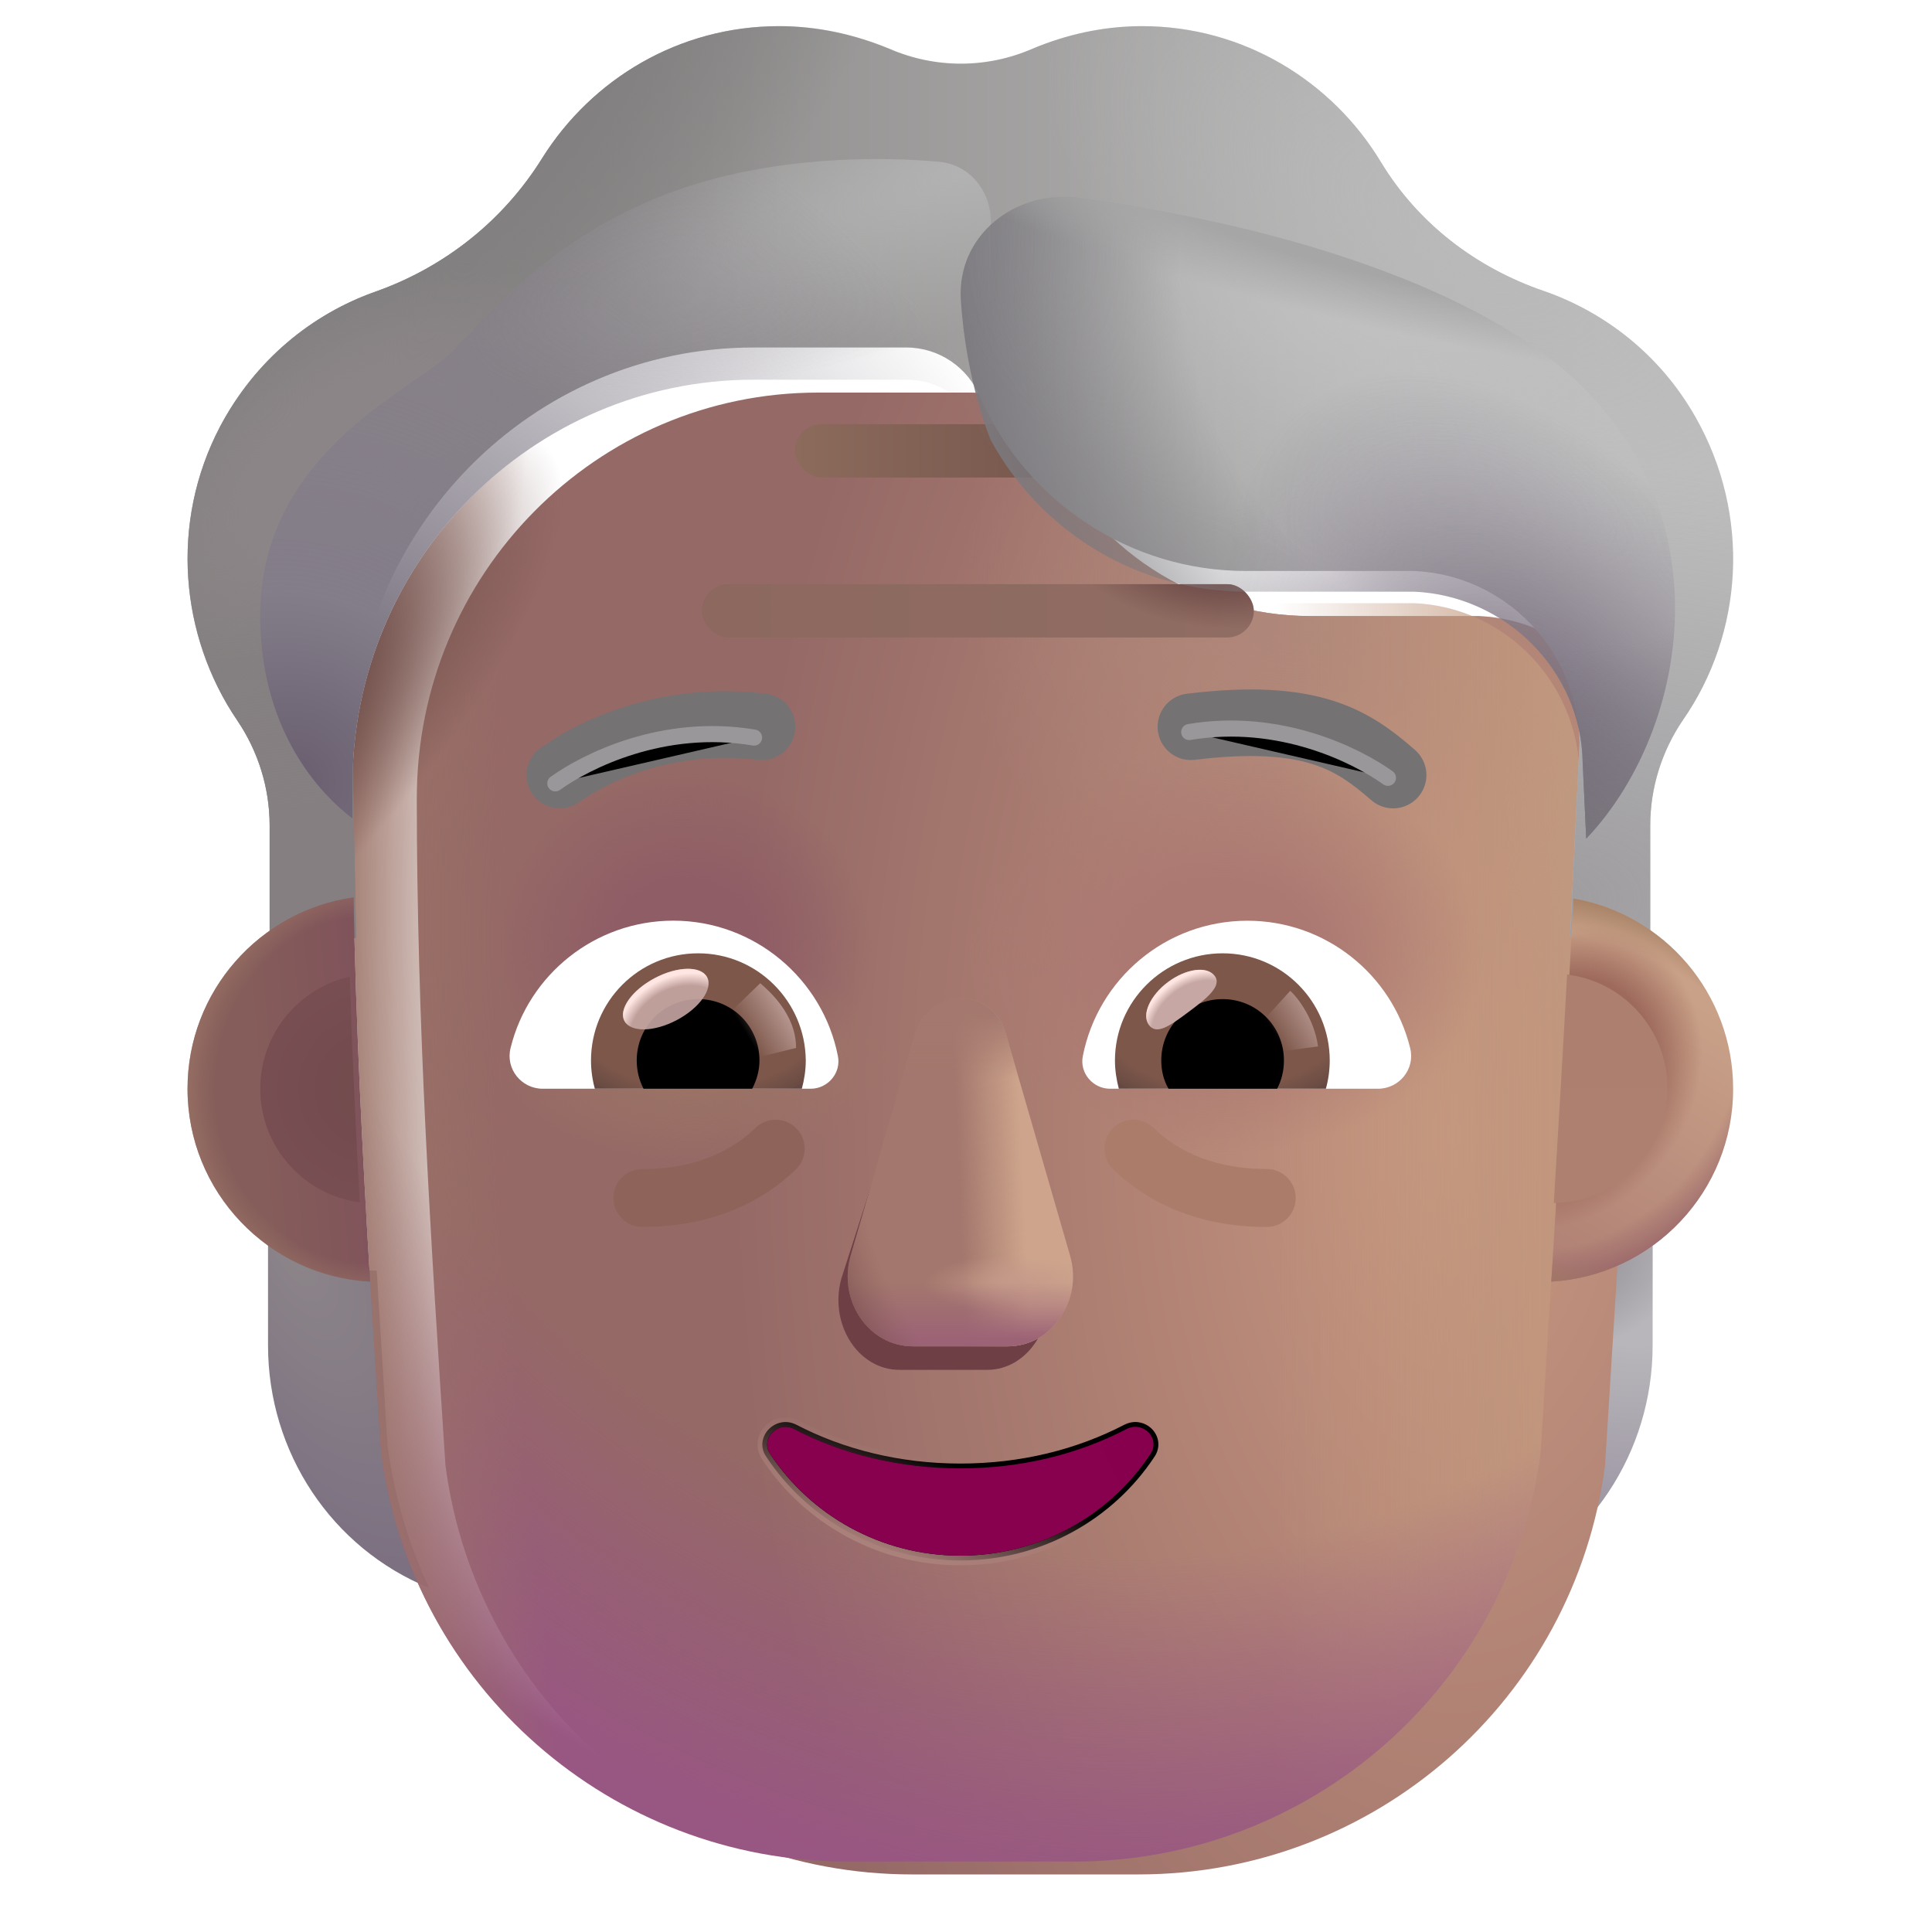 <svg viewBox="1 1 30 30" xmlns="http://www.w3.org/2000/svg">
<path d="M24.976 20.731C25.601 20.711 26.186 20.499 26.662 20.156V21.892C26.662 23.557 25.67 25.04 24.162 25.656C24.48 24.98 24.698 24.243 24.807 23.456L24.976 20.731Z" fill="url(#paint0_radial_3930_2364)"/>
<path d="M24.976 20.731C25.601 20.711 26.186 20.499 26.662 20.156V21.892C26.662 23.557 25.67 25.04 24.162 25.656C24.48 24.98 24.698 24.243 24.807 23.456L24.976 20.731Z" fill="url(#paint1_radial_3930_2364)"/>
<path d="M6.849 20.731C6.224 20.711 5.639 20.499 5.162 20.156V21.892C5.162 23.557 6.154 25.04 7.662 25.656C7.345 24.98 7.127 24.243 7.018 23.456L6.849 20.731Z" fill="url(#paint2_radial_3930_2364)"/>
<g filter="url(#filter0_ii_3930_2364)">
<path d="M6.917 23.556C7.396 27.196 10.494 29.906 14.161 29.906H17.679C21.346 29.906 24.444 27.196 24.923 23.556C25.143 20.044 25.364 16.546 25.527 13.036C25.508 11.606 24.38 10.426 22.956 10.366H20.346C18.566 10.366 16.954 9.316 16.223 7.676C16.035 7.206 15.58 6.896 15.075 6.896H12.702C9.261 6.896 6.472 9.716 6.472 13.196C6.472 16.665 6.689 20.078 6.917 23.556Z" fill="url(#paint3_radial_3930_2364)"/>
<path d="M6.917 23.556C7.396 27.196 10.494 29.906 14.161 29.906H17.679C21.346 29.906 24.444 27.196 24.923 23.556C25.143 20.044 25.364 16.546 25.527 13.036C25.508 11.606 24.38 10.426 22.956 10.366H20.346C18.566 10.366 16.954 9.316 16.223 7.676C16.035 7.206 15.58 6.896 15.075 6.896H12.702C9.261 6.896 6.472 9.716 6.472 13.196C6.472 16.665 6.689 20.078 6.917 23.556Z" fill="url(#paint4_radial_3930_2364)"/>
</g>
<path d="M6.917 23.556C7.396 27.196 10.494 29.906 14.161 29.906H17.679C21.346 29.906 24.444 27.196 24.923 23.556C25.143 20.044 25.364 16.546 25.527 13.036C25.508 11.606 24.38 10.426 22.956 10.366H20.346C18.566 10.366 16.954 9.316 16.223 7.676C16.035 7.206 15.58 6.896 15.075 6.896H12.702C9.261 6.896 6.472 9.716 6.472 13.196C6.472 16.665 6.689 20.078 6.917 23.556Z" fill="url(#paint5_linear_3930_2364)"/>
<path d="M6.917 23.556C7.396 27.196 10.494 29.906 14.161 29.906H17.679C21.346 29.906 24.444 27.196 24.923 23.556C25.143 20.044 25.364 16.546 25.527 13.036C25.508 11.606 24.38 10.426 22.956 10.366H20.346C18.566 10.366 16.954 9.316 16.223 7.676C16.035 7.206 15.58 6.896 15.075 6.896H12.702C9.261 6.896 6.472 9.716 6.472 13.196C6.472 16.665 6.689 20.078 6.917 23.556Z" fill="url(#paint6_radial_3930_2364)"/>
<path d="M6.917 23.556C7.396 27.196 10.494 29.906 14.161 29.906H17.679C21.346 29.906 24.444 27.196 24.923 23.556C25.143 20.044 25.364 16.546 25.527 13.036C25.508 11.606 24.38 10.426 22.956 10.366H20.346C18.566 10.366 16.954 9.316 16.223 7.676C16.035 7.206 15.58 6.896 15.075 6.896H12.702C9.261 6.896 6.472 9.716 6.472 13.196C6.472 16.665 6.689 20.078 6.917 23.556Z" fill="url(#paint7_radial_3930_2364)"/>
<path d="M6.917 23.556C7.396 27.196 10.494 29.906 14.161 29.906H17.679C21.346 29.906 24.444 27.196 24.923 23.556C25.143 20.044 25.364 16.546 25.527 13.036C25.508 11.606 24.38 10.426 22.956 10.366H20.346C18.566 10.366 16.954 9.316 16.223 7.676C16.035 7.206 15.58 6.896 15.075 6.896H12.702C9.261 6.896 6.472 9.716 6.472 13.196C6.472 16.665 6.689 20.078 6.917 23.556Z" fill="url(#paint8_radial_3930_2364)"/>
<path d="M6.917 23.556C7.396 27.196 10.494 29.906 14.161 29.906H17.679C21.346 29.906 24.444 27.196 24.923 23.556C25.143 20.044 25.364 16.546 25.527 13.036C25.508 11.606 24.38 10.426 22.956 10.366H20.346C18.566 10.366 16.954 9.316 16.223 7.676C16.035 7.206 15.58 6.896 15.075 6.896H12.702C9.261 6.896 6.472 9.716 6.472 13.196C6.472 16.665 6.689 20.078 6.917 23.556Z" fill="url(#paint9_radial_3930_2364)"/>
<path d="M6.917 23.556C7.396 27.196 10.494 29.906 14.161 29.906H17.679C21.346 29.906 24.444 27.196 24.923 23.556C25.143 20.044 25.364 16.546 25.527 13.036C25.508 11.606 24.38 10.426 22.956 10.366H20.346C18.566 10.366 16.954 9.316 16.223 7.676C16.035 7.206 15.58 6.896 15.075 6.896H12.702C9.261 6.896 6.472 9.716 6.472 13.196C6.472 16.665 6.689 20.078 6.917 23.556Z" fill="url(#paint10_radial_3930_2364)"/>
<path d="M6.917 23.556C7.396 27.196 10.494 29.906 14.161 29.906H17.679C21.346 29.906 24.444 27.196 24.923 23.556C25.143 20.044 25.364 16.546 25.527 13.036C25.508 11.606 24.38 10.426 22.956 10.366H20.346C18.566 10.366 16.954 9.316 16.223 7.676C16.035 7.206 15.58 6.896 15.075 6.896H12.702C9.261 6.896 6.472 9.716 6.472 13.196C6.472 16.665 6.689 20.078 6.917 23.556Z" fill="url(#paint11_radial_3930_2364)"/>
<path d="M6.917 23.556C7.396 27.196 10.494 29.906 14.161 29.906H17.679C21.346 29.906 24.444 27.196 24.923 23.556C25.143 20.044 25.364 16.546 25.527 13.036C25.508 11.606 24.38 10.426 22.956 10.366H20.346C18.566 10.366 16.954 9.316 16.223 7.676C16.035 7.206 15.58 6.896 15.075 6.896H12.702C9.261 6.896 6.472 9.716 6.472 13.196C6.472 16.665 6.689 20.078 6.917 23.556Z" fill="url(#paint12_radial_3930_2364)"/>
<rect x="11.899" y="10.071" width="8.57" height="0.828" rx="0.414" fill="url(#paint13_linear_3930_2364)"/>
<rect x="11.899" y="10.071" width="8.57" height="0.828" rx="0.414" fill="url(#paint14_radial_3930_2364)"/>
<rect x="13.344" y="7.587" width="5.68" height="0.828" rx="0.414" fill="url(#paint15_linear_3930_2364)"/>
<path fill-rule="evenodd" clip-rule="evenodd" d="M13.37 18.525C13.542 18.705 13.536 18.989 13.356 19.162C12.467 20.014 11.376 20.052 10.974 20.052C10.726 20.052 10.524 19.851 10.524 19.602C10.524 19.354 10.726 19.152 10.974 19.152C11.323 19.152 12.107 19.112 12.733 18.512C12.913 18.34 13.198 18.346 13.37 18.525Z" fill="#8E645A"/>
<path fill-rule="evenodd" clip-rule="evenodd" d="M18.275 18.525C18.103 18.705 18.109 18.989 18.288 19.162C19.177 20.014 20.268 20.052 20.67 20.052C20.918 20.052 21.12 19.851 21.12 19.602C21.12 19.354 20.918 19.152 20.67 19.152C20.321 19.152 19.537 19.112 18.911 18.512C18.732 18.34 18.447 18.346 18.275 18.525Z" fill="#AC7C6B"/>
<g filter="url(#filter1_f_3930_2364)">
<path d="M15.164 17.433L14.062 20.861C13.874 21.566 14.326 22.271 14.966 22.271H16.33C16.97 22.271 17.421 21.555 17.233 20.861L16.311 17.433C16.113 16.674 15.371 16.674 15.164 17.433Z" fill="#6F3F46"/>
</g>
<g filter="url(#filter2_f_3930_2364)">
<path d="M15.2 17.069L14.209 20.496C14.007 21.201 14.492 21.906 15.179 21.906H16.645C17.333 21.906 17.818 21.19 17.616 20.496L16.625 17.069C16.413 16.309 15.422 16.309 15.2 17.069Z" fill="#A3776D"/>
<path d="M15.2 17.069L14.209 20.496C14.007 21.201 14.492 21.906 15.179 21.906H16.645C17.333 21.906 17.818 21.19 17.616 20.496L16.625 17.069C16.413 16.309 15.422 16.309 15.2 17.069Z" fill="url(#paint16_linear_3930_2364)"/>
<path d="M15.2 17.069L14.209 20.496C14.007 21.201 14.492 21.906 15.179 21.906H16.645C17.333 21.906 17.818 21.19 17.616 20.496L16.625 17.069C16.413 16.309 15.422 16.309 15.2 17.069Z" fill="url(#paint17_radial_3930_2364)"/>
<path d="M15.2 17.069L14.209 20.496C14.007 21.201 14.492 21.906 15.179 21.906H16.645C17.333 21.906 17.818 21.19 17.616 20.496L16.625 17.069C16.413 16.309 15.422 16.309 15.2 17.069Z" fill="url(#paint18_linear_3930_2364)"/>
<path d="M15.2 17.069L14.209 20.496C14.007 21.201 14.492 21.906 15.179 21.906H16.645C17.333 21.906 17.818 21.19 17.616 20.496L16.625 17.069C16.413 16.309 15.422 16.309 15.2 17.069Z" fill="url(#paint19_radial_3930_2364)"/>
<path d="M15.2 17.069L14.209 20.496C14.007 21.201 14.492 21.906 15.179 21.906H16.645C17.333 21.906 17.818 21.19 17.616 20.496L16.625 17.069C16.413 16.309 15.422 16.309 15.2 17.069Z" fill="url(#paint20_linear_3930_2364)"/>
</g>
<g filter="url(#filter3_f_3930_2364)">
<path d="M13.364 23.122L13.364 23.122L13.363 23.122C13.202 23.04 13.035 23.091 12.934 23.196C12.834 23.302 12.795 23.471 12.898 23.62C13.536 24.587 14.647 25.231 15.912 25.231C17.178 25.231 18.289 24.587 18.927 23.62C19.029 23.467 18.992 23.298 18.89 23.192C18.789 23.088 18.622 23.041 18.462 23.122L18.461 23.122L18.461 23.122C17.724 23.506 16.856 23.726 15.912 23.726C14.978 23.726 14.1 23.506 13.364 23.122Z" stroke="url(#paint21_linear_3930_2364)" stroke-width="0.15"/>
</g>
<path d="M15.912 23.801C14.966 23.801 14.077 23.578 13.329 23.189C13.074 23.059 12.8 23.347 12.96 23.578C13.585 24.525 14.673 25.156 15.912 25.156C17.152 25.156 18.24 24.525 18.864 23.578C19.025 23.337 18.751 23.059 18.495 23.189C17.748 23.578 16.868 23.801 15.912 23.801Z" fill="url(#paint22_radial_3930_2364)"/>
<g filter="url(#filter4_i_3930_2364)">
<path d="M24.964 6.016C25.923 6.346 26.783 7.016 27.327 7.976C28.197 9.506 28.069 11.336 27.129 12.686C26.803 13.166 26.625 13.736 26.625 14.316V16.531C26.276 16.288 25.816 16.108 25.381 16.031L25.527 13.036C25.508 11.606 24.38 10.426 22.956 10.366H20.346C18.566 10.366 16.954 9.316 16.223 7.676C16.035 7.206 15.58 6.896 15.075 6.896H12.702C9.261 6.896 6.472 9.716 6.472 13.196L6.53 16.062C6.056 16.132 5.561 16.29 5.187 16.554V14.316C5.187 13.736 5.009 13.166 4.683 12.686C3.793 11.376 3.635 9.616 4.416 8.126C4.96 7.096 5.84 6.376 6.838 6.026C7.906 5.646 8.816 4.926 9.419 3.956C10.191 2.726 11.545 1.906 13.098 1.906C13.701 1.906 14.274 2.036 14.808 2.256C15.52 2.566 16.321 2.566 17.033 2.256C17.557 2.036 18.131 1.906 18.734 1.906C20.306 1.906 21.681 2.756 22.442 4.016C23.016 4.966 23.916 5.656 24.964 6.016Z" fill="url(#paint23_linear_3930_2364)"/>
<path d="M24.964 6.016C25.923 6.346 26.783 7.016 27.327 7.976C28.197 9.506 28.069 11.336 27.129 12.686C26.803 13.166 26.625 13.736 26.625 14.316V16.531C26.276 16.288 25.816 16.108 25.381 16.031L25.527 13.036C25.508 11.606 24.38 10.426 22.956 10.366H20.346C18.566 10.366 16.954 9.316 16.223 7.676C16.035 7.206 15.58 6.896 15.075 6.896H12.702C9.261 6.896 6.472 9.716 6.472 13.196L6.53 16.062C6.056 16.132 5.561 16.29 5.187 16.554V14.316C5.187 13.736 5.009 13.166 4.683 12.686C3.793 11.376 3.635 9.616 4.416 8.126C4.96 7.096 5.84 6.376 6.838 6.026C7.906 5.646 8.816 4.926 9.419 3.956C10.191 2.726 11.545 1.906 13.098 1.906C13.701 1.906 14.274 2.036 14.808 2.256C15.52 2.566 16.321 2.566 17.033 2.256C17.557 2.036 18.131 1.906 18.734 1.906C20.306 1.906 21.681 2.756 22.442 4.016C23.016 4.966 23.916 5.656 24.964 6.016Z" fill="url(#paint24_radial_3930_2364)"/>
<path d="M24.964 6.016C25.923 6.346 26.783 7.016 27.327 7.976C28.197 9.506 28.069 11.336 27.129 12.686C26.803 13.166 26.625 13.736 26.625 14.316V16.531C26.276 16.288 25.816 16.108 25.381 16.031L25.527 13.036C25.508 11.606 24.38 10.426 22.956 10.366H20.346C18.566 10.366 16.954 9.316 16.223 7.676C16.035 7.206 15.58 6.896 15.075 6.896H12.702C9.261 6.896 6.472 9.716 6.472 13.196L6.53 16.062C6.056 16.132 5.561 16.29 5.187 16.554V14.316C5.187 13.736 5.009 13.166 4.683 12.686C3.793 11.376 3.635 9.616 4.416 8.126C4.96 7.096 5.84 6.376 6.838 6.026C7.906 5.646 8.816 4.926 9.419 3.956C10.191 2.726 11.545 1.906 13.098 1.906C13.701 1.906 14.274 2.036 14.808 2.256C15.52 2.566 16.321 2.566 17.033 2.256C17.557 2.036 18.131 1.906 18.734 1.906C20.306 1.906 21.681 2.756 22.442 4.016C23.016 4.966 23.916 5.656 24.964 6.016Z" fill="url(#paint25_radial_3930_2364)"/>
<path d="M24.964 6.016C25.923 6.346 26.783 7.016 27.327 7.976C28.197 9.506 28.069 11.336 27.129 12.686C26.803 13.166 26.625 13.736 26.625 14.316V16.531C26.276 16.288 25.816 16.108 25.381 16.031L25.527 13.036C25.508 11.606 24.38 10.426 22.956 10.366H20.346C18.566 10.366 16.954 9.316 16.223 7.676C16.035 7.206 15.58 6.896 15.075 6.896H12.702C9.261 6.896 6.472 9.716 6.472 13.196L6.53 16.062C6.056 16.132 5.561 16.29 5.187 16.554V14.316C5.187 13.736 5.009 13.166 4.683 12.686C3.793 11.376 3.635 9.616 4.416 8.126C4.96 7.096 5.84 6.376 6.838 6.026C7.906 5.646 8.816 4.926 9.419 3.956C10.191 2.726 11.545 1.906 13.098 1.906C13.701 1.906 14.274 2.036 14.808 2.256C15.52 2.566 16.321 2.566 17.033 2.256C17.557 2.036 18.131 1.906 18.734 1.906C20.306 1.906 21.681 2.756 22.442 4.016C23.016 4.966 23.916 5.656 24.964 6.016Z" fill="url(#paint26_radial_3930_2364)"/>
<path d="M24.964 6.016C25.923 6.346 26.783 7.016 27.327 7.976C28.197 9.506 28.069 11.336 27.129 12.686C26.803 13.166 26.625 13.736 26.625 14.316V16.531C26.276 16.288 25.816 16.108 25.381 16.031L25.527 13.036C25.508 11.606 24.38 10.426 22.956 10.366H20.346C18.566 10.366 16.954 9.316 16.223 7.676C16.035 7.206 15.58 6.896 15.075 6.896H12.702C9.261 6.896 6.472 9.716 6.472 13.196L6.53 16.062C6.056 16.132 5.561 16.29 5.187 16.554V14.316C5.187 13.736 5.009 13.166 4.683 12.686C3.793 11.376 3.635 9.616 4.416 8.126C4.96 7.096 5.84 6.376 6.838 6.026C7.906 5.646 8.816 4.926 9.419 3.956C10.191 2.726 11.545 1.906 13.098 1.906C13.701 1.906 14.274 2.036 14.808 2.256C15.52 2.566 16.321 2.566 17.033 2.256C17.557 2.036 18.131 1.906 18.734 1.906C20.306 1.906 21.681 2.756 22.442 4.016C23.016 4.966 23.916 5.656 24.964 6.016Z" fill="url(#paint27_radial_3930_2364)"/>
<path d="M24.964 6.016C25.923 6.346 26.783 7.016 27.327 7.976C28.197 9.506 28.069 11.336 27.129 12.686C26.803 13.166 26.625 13.736 26.625 14.316V16.531C26.276 16.288 25.816 16.108 25.381 16.031L25.527 13.036C25.508 11.606 24.38 10.426 22.956 10.366H20.346C18.566 10.366 16.954 9.316 16.223 7.676C16.035 7.206 15.58 6.896 15.075 6.896H12.702C9.261 6.896 6.472 9.716 6.472 13.196L6.53 16.062C6.056 16.132 5.561 16.29 5.187 16.554V14.316C5.187 13.736 5.009 13.166 4.683 12.686C3.793 11.376 3.635 9.616 4.416 8.126C4.96 7.096 5.84 6.376 6.838 6.026C7.906 5.646 8.816 4.926 9.419 3.956C10.191 2.726 11.545 1.906 13.098 1.906C13.701 1.906 14.274 2.036 14.808 2.256C15.52 2.566 16.321 2.566 17.033 2.256C17.557 2.036 18.131 1.906 18.734 1.906C20.306 1.906 21.681 2.756 22.442 4.016C23.016 4.966 23.916 5.656 24.964 6.016Z" fill="url(#paint28_radial_3930_2364)"/>
</g>
<g filter="url(#filter5_i_3930_2364)">
<path d="M22.872 12.845C22.545 12.561 22.166 12.259 21.59 12.078C21.023 11.9 20.312 11.852 19.33 11.972C19.046 12.007 18.845 12.265 18.879 12.548C18.914 12.832 19.172 13.033 19.455 12.998C20.352 12.889 20.902 12.946 21.28 13.065C21.649 13.181 21.899 13.37 22.193 13.625C22.408 13.813 22.735 13.79 22.922 13.575C23.11 13.36 23.087 13.033 22.872 12.845Z" fill="#757273"/>
</g>
<g filter="url(#filter6_i_3930_2364)">
<path d="M9.553 12.642C9.721 12.542 9.963 12.413 10.268 12.293C10.879 12.053 11.751 11.844 12.795 11.972C13.079 12.007 13.28 12.265 13.246 12.548C13.211 12.832 12.953 13.033 12.67 12.999C11.834 12.896 11.136 13.063 10.647 13.255C10.402 13.351 10.211 13.454 10.084 13.53C10.021 13.567 9.974 13.599 9.944 13.619C9.929 13.629 9.919 13.637 9.913 13.641L9.908 13.645C9.683 13.819 9.359 13.778 9.184 13.553C9.009 13.327 9.05 13.003 9.275 12.827L9.553 12.642Z" fill="#757273"/>
</g>
<g filter="url(#filter7_f_3930_2364)">
<path d="M16.346 7.931C16.302 7.847 16.261 7.762 16.223 7.676C16.035 7.206 15.58 6.896 15.075 6.896H12.702C9.261 6.896 6.473 9.716 6.473 13.196V13.709C5.839 13.226 5.041 12.209 5.041 10.562C5.041 8.564 6.499 7.554 7.428 6.909C7.691 6.727 7.911 6.575 8.045 6.437C8.102 6.378 8.164 6.313 8.231 6.242C8.883 5.55 10.044 4.319 12.071 3.781C13.37 3.436 14.691 3.433 15.582 3.512C16.053 3.554 16.385 3.963 16.385 4.436V7.906L16.346 7.931Z" fill="url(#paint29_radial_3930_2364)"/>
<path d="M16.346 7.931C16.302 7.847 16.261 7.762 16.223 7.676C16.035 7.206 15.58 6.896 15.075 6.896H12.702C9.261 6.896 6.473 9.716 6.473 13.196V13.709C5.839 13.226 5.041 12.209 5.041 10.562C5.041 8.564 6.499 7.554 7.428 6.909C7.691 6.727 7.911 6.575 8.045 6.437C8.102 6.378 8.164 6.313 8.231 6.242C8.883 5.55 10.044 4.319 12.071 3.781C13.37 3.436 14.691 3.433 15.582 3.512C16.053 3.554 16.385 3.963 16.385 4.436V7.906L16.346 7.931Z" fill="url(#paint30_radial_3930_2364)"/>
</g>
<g filter="url(#filter8_f_3930_2364)">
<path d="M25.631 14.021L25.576 12.845C25.557 11.421 24.38 10.247 22.956 10.187H20.346C18.689 10.187 17.177 9.281 16.386 7.838C16.386 7.838 16.004 6.954 15.92 5.659C15.855 4.658 16.76 3.941 17.755 4.072C19.821 4.346 22.689 4.991 24.66 6.276C27.912 8.398 27.343 12.221 25.631 14.021Z" fill="url(#paint31_radial_3930_2364)"/>
<path d="M25.631 14.021L25.576 12.845C25.557 11.421 24.38 10.247 22.956 10.187H20.346C18.689 10.187 17.177 9.281 16.386 7.838C16.386 7.838 16.004 6.954 15.92 5.659C15.855 4.658 16.76 3.941 17.755 4.072C19.821 4.346 22.689 4.991 24.66 6.276C27.912 8.398 27.343 12.221 25.631 14.021Z" fill="url(#paint32_radial_3930_2364)"/>
<path d="M25.631 14.021L25.576 12.845C25.557 11.421 24.38 10.247 22.956 10.187H20.346C18.689 10.187 17.177 9.281 16.386 7.838C16.386 7.838 16.004 6.954 15.92 5.659C15.855 4.658 16.76 3.941 17.755 4.072C19.821 4.346 22.689 4.991 24.66 6.276C27.912 8.398 27.343 12.221 25.631 14.021Z" fill="url(#paint33_radial_3930_2364)"/>
<path d="M25.631 14.021L25.576 12.845C25.557 11.421 24.38 10.247 22.956 10.187H20.346C18.689 10.187 17.177 9.281 16.386 7.838C16.386 7.838 16.004 6.954 15.92 5.659C15.855 4.658 16.76 3.941 17.755 4.072C19.821 4.346 22.689 4.991 24.66 6.276C27.912 8.398 27.343 12.221 25.631 14.021Z" fill="url(#paint34_radial_3930_2364)"/>
<path d="M25.631 14.021L25.576 12.845C25.557 11.421 24.38 10.247 22.956 10.187H20.346C18.689 10.187 17.177 9.281 16.386 7.838C16.386 7.838 16.004 6.954 15.92 5.659C15.855 4.658 16.76 3.941 17.755 4.072C19.821 4.346 22.689 4.991 24.66 6.276C27.912 8.398 27.343 12.221 25.631 14.021Z" fill="url(#paint35_radial_3930_2364)"/>
</g>
<path d="M20.37 15.297C21.588 15.297 22.616 16.136 22.896 17.271C22.98 17.596 22.73 17.906 22.397 17.906H18.237C17.973 17.906 17.761 17.664 17.814 17.399C18.048 16.204 19.1 15.297 20.37 15.297Z" fill="white"/>
<path d="M19.985 15.803C20.907 15.803 21.648 16.552 21.648 17.467C21.648 17.618 21.626 17.77 21.588 17.906H18.373C18.336 17.762 18.313 17.618 18.313 17.467C18.313 16.552 19.062 15.803 19.985 15.803Z" fill="url(#paint36_radial_3930_2364)"/>
<path d="M19.032 17.467C19.032 16.938 19.455 16.514 19.985 16.514C20.514 16.514 20.937 16.938 20.937 17.467C20.937 17.626 20.9 17.777 20.831 17.906H19.145C19.069 17.777 19.032 17.626 19.032 17.467Z" fill="black"/>
<g filter="url(#filter9_f_3930_2364)">
<path d="M19.862 16.155C19.981 16.313 19.733 16.507 19.451 16.717C19.169 16.928 18.96 17.076 18.842 16.918C18.723 16.759 18.855 16.46 19.137 16.249C19.419 16.039 19.744 15.996 19.862 16.155Z" fill="#C7A7A3"/>
<path d="M19.862 16.155C19.981 16.313 19.733 16.507 19.451 16.717C19.169 16.928 18.96 17.076 18.842 16.918C18.723 16.759 18.855 16.46 19.137 16.249C19.419 16.039 19.744 15.996 19.862 16.155Z" fill="url(#paint37_radial_3930_2364)"/>
</g>
<g filter="url(#filter10_f_3930_2364)">
<path d="M21.466 17.248C21.405 16.818 21.153 16.494 21.035 16.385L20.551 16.917L20.769 17.343L21.466 17.248Z" fill="url(#paint38_linear_3930_2364)"/>
</g>
<path d="M11.455 15.296C10.237 15.296 9.208 16.136 8.929 17.27C8.845 17.596 9.095 17.906 9.428 17.906H13.588C13.852 17.906 14.064 17.664 14.011 17.399C13.777 16.204 12.718 15.296 11.455 15.296Z" fill="white"/>
<path d="M11.841 15.803C10.918 15.803 10.177 16.552 10.177 17.467C10.177 17.619 10.199 17.77 10.237 17.906H13.451C13.489 17.762 13.512 17.619 13.512 17.467C13.505 16.552 12.763 15.803 11.841 15.803Z" fill="url(#paint39_radial_3930_2364)"/>
<path d="M12.793 17.467C12.793 16.938 12.37 16.514 11.841 16.514C11.311 16.514 10.887 16.938 10.887 17.467C10.887 17.626 10.925 17.777 10.993 17.906H12.68C12.748 17.777 12.793 17.626 12.793 17.467Z" fill="black"/>
<g filter="url(#filter11_f_3930_2364)">
<path d="M13.361 17.272C13.361 16.734 12.923 16.375 12.805 16.267L12.268 16.787L12.598 17.461L13.361 17.272Z" fill="url(#paint40_linear_3930_2364)"/>
</g>
<g filter="url(#filter12_f_3930_2364)">
<ellipse cx="11.338" cy="16.514" rx="0.726" ry="0.368" transform="rotate(-27.914 11.338 16.514)" fill="#C7A7A3" fill-opacity="0.9"/>
<ellipse cx="11.338" cy="16.514" rx="0.726" ry="0.368" transform="rotate(-27.914 11.338 16.514)" fill="url(#paint41_radial_3930_2364)"/>
</g>
<path d="M25.089 20.901C25.212 18.917 25.33 16.935 25.433 14.951C26.842 15.197 27.912 16.427 27.912 17.906C27.912 19.503 26.664 20.809 25.089 20.901Z" fill="url(#paint42_linear_3930_2364)"/>
<path d="M25.089 20.901C25.212 18.917 25.33 16.935 25.433 14.951C26.842 15.197 27.912 16.427 27.912 17.906C27.912 19.503 26.664 20.809 25.089 20.901Z" fill="url(#paint43_radial_3930_2364)"/>
<path d="M25.089 20.901C25.212 18.917 25.33 16.935 25.433 14.951C26.842 15.197 27.912 16.427 27.912 17.906C27.912 19.503 26.664 20.809 25.089 20.901Z" fill="url(#paint44_radial_3930_2364)"/>
<path d="M25.089 20.901C25.212 18.917 25.33 16.935 25.433 14.951C26.842 15.197 27.912 16.427 27.912 17.906C27.912 19.503 26.664 20.809 25.089 20.901Z" fill="url(#paint45_radial_3930_2364)"/>
<path d="M6.49 14.935C5.033 15.141 3.912 16.392 3.912 17.906C3.912 19.507 5.168 20.816 6.748 20.901C6.628 18.909 6.528 16.928 6.49 14.935Z" fill="url(#paint46_linear_3930_2364)"/>
<path d="M6.49 14.935C5.033 15.141 3.912 16.392 3.912 17.906C3.912 19.507 5.168 20.816 6.748 20.901C6.628 18.909 6.528 16.928 6.49 14.935Z" fill="url(#paint47_radial_3930_2364)"/>
<g filter="url(#filter13_f_3930_2364)">
<path d="M6.431 16.166C5.636 16.345 5.041 17.055 5.041 17.905C5.041 18.808 5.714 19.555 6.587 19.67C6.522 18.502 6.468 17.335 6.431 16.166Z" fill="url(#paint48_radial_3930_2364)"/>
</g>
<g filter="url(#filter14_f_3930_2364)">
<path d="M25.128 19.68C25.2 18.497 25.27 17.315 25.334 16.132C26.213 16.241 26.893 16.991 26.893 17.899C26.893 18.877 26.104 19.671 25.128 19.68Z" fill="url(#paint49_linear_3930_2364)"/>
</g>
<g filter="url(#filter15_f_3930_2364)">
<path d="M9.623 13.164C10.102 12.82 11.297 12.215 12.709 12.453" stroke="#999799" stroke-width="0.25" stroke-linecap="round"/>
</g>
<g filter="url(#filter16_f_3930_2364)">
<path d="M22.552 13.078C22.072 12.734 20.878 12.129 19.466 12.367" stroke="#999799" stroke-width="0.25" stroke-linecap="round"/>
</g>
<defs>
<filter id="filter0_ii_3930_2364" x="6.472" y="6.896" width="20.055" height="23.21" filterUnits="userSpaceOnUse" color-interpolation-filters="sRGB">
<feFlood flood-opacity="0" result="BackgroundImageFix"/>
<feBlend mode="normal" in="SourceGraphic" in2="BackgroundImageFix" result="shape"/>
<feColorMatrix in="SourceAlpha" type="matrix" values="0 0 0 0 0 0 0 0 0 0 0 0 0 0 0 0 0 0 127 0" result="hardAlpha"/>
<feOffset dx="1"/>
<feGaussianBlur stdDeviation="0.7"/>
<feComposite in2="hardAlpha" operator="arithmetic" k2="-1" k3="1"/>
<feColorMatrix type="matrix" values="0 0 0 0 0.584 0 0 0 0 0.427 0 0 0 0 0.376 0 0 0 1 0"/>
<feBlend mode="normal" in2="shape" result="effect1_innerShadow_3930_2364"/>
<feColorMatrix in="SourceAlpha" type="matrix" values="0 0 0 0 0 0 0 0 0 0 0 0 0 0 0 0 0 0 127 0" result="hardAlpha"/>
<feOffset dy="0.2"/>
<feGaussianBlur stdDeviation="0.375"/>
<feComposite in2="hardAlpha" operator="arithmetic" k2="-1" k3="1"/>
<feColorMatrix type="matrix" values="0 0 0 0 0.42 0 0 0 0 0.251 0 0 0 0 0.263 0 0 0 1 0"/>
<feBlend mode="normal" in2="effect1_innerShadow_3930_2364" result="effect2_innerShadow_3930_2364"/>
</filter>
<filter id="filter1_f_3930_2364" x="13.019" y="15.864" width="5.257" height="7.407" filterUnits="userSpaceOnUse" color-interpolation-filters="sRGB">
<feFlood flood-opacity="0" result="BackgroundImageFix"/>
<feBlend mode="normal" in="SourceGraphic" in2="BackgroundImageFix" result="shape"/>
<feGaussianBlur stdDeviation="0.5" result="effect1_foregroundBlur_3930_2364"/>
</filter>
<filter id="filter2_f_3930_2364" x="13.962" y="16.299" width="3.9" height="5.807" filterUnits="userSpaceOnUse" color-interpolation-filters="sRGB">
<feFlood flood-opacity="0" result="BackgroundImageFix"/>
<feBlend mode="normal" in="SourceGraphic" in2="BackgroundImageFix" result="shape"/>
<feGaussianBlur stdDeviation="0.1" result="effect1_foregroundBlur_3930_2364"/>
</filter>
<filter id="filter3_f_3930_2364" x="12.662" y="22.906" width="6.5" height="2.5" filterUnits="userSpaceOnUse" color-interpolation-filters="sRGB">
<feFlood flood-opacity="0" result="BackgroundImageFix"/>
<feBlend mode="normal" in="SourceGraphic" in2="BackgroundImageFix" result="shape"/>
<feGaussianBlur stdDeviation="0.05" result="effect1_foregroundBlur_3930_2364"/>
</filter>
<filter id="filter4_i_3930_2364" x="3.912" y="1.406" width="24" height="15.148" filterUnits="userSpaceOnUse" color-interpolation-filters="sRGB">
<feFlood flood-opacity="0" result="BackgroundImageFix"/>
<feBlend mode="normal" in="SourceGraphic" in2="BackgroundImageFix" result="shape"/>
<feColorMatrix in="SourceAlpha" type="matrix" values="0 0 0 0 0 0 0 0 0 0 0 0 0 0 0 0 0 0 127 0" result="hardAlpha"/>
<feOffset dy="-0.5"/>
<feGaussianBlur stdDeviation="0.625"/>
<feComposite in2="hardAlpha" operator="arithmetic" k2="-1" k3="1"/>
<feColorMatrix type="matrix" values="0 0 0 0 0.38 0 0 0 0 0.341 0 0 0 0 0.412 0 0 0 1 0"/>
<feBlend mode="normal" in2="shape" result="effect1_innerShadow_3930_2364"/>
</filter>
<filter id="filter5_i_3930_2364" x="18.875" y="11.706" width="4.274" height="2.047" filterUnits="userSpaceOnUse" color-interpolation-filters="sRGB">
<feFlood flood-opacity="0" result="BackgroundImageFix"/>
<feBlend mode="normal" in="SourceGraphic" in2="BackgroundImageFix" result="shape"/>
<feColorMatrix in="SourceAlpha" type="matrix" values="0 0 0 0 0 0 0 0 0 0 0 0 0 0 0 0 0 0 127 0" result="hardAlpha"/>
<feOffset dx="0.1" dy="-0.2"/>
<feGaussianBlur stdDeviation="0.125"/>
<feComposite in2="hardAlpha" operator="arithmetic" k2="-1" k3="1"/>
<feColorMatrix type="matrix" values="0 0 0 0 0.4 0 0 0 0 0.357 0 0 0 0 0.424 0 0 0 1 0"/>
<feBlend mode="normal" in2="shape" result="effect1_innerShadow_3930_2364"/>
</filter>
<filter id="filter6_i_3930_2364" x="9.075" y="11.733" width="4.274" height="2.019" filterUnits="userSpaceOnUse" color-interpolation-filters="sRGB">
<feFlood flood-opacity="0" result="BackgroundImageFix"/>
<feBlend mode="normal" in="SourceGraphic" in2="BackgroundImageFix" result="shape"/>
<feColorMatrix in="SourceAlpha" type="matrix" values="0 0 0 0 0 0 0 0 0 0 0 0 0 0 0 0 0 0 127 0" result="hardAlpha"/>
<feOffset dx="0.1" dy="-0.2"/>
<feGaussianBlur stdDeviation="0.125"/>
<feComposite in2="hardAlpha" operator="arithmetic" k2="-1" k3="1"/>
<feColorMatrix type="matrix" values="0 0 0 0 0.4 0 0 0 0 0.357 0 0 0 0 0.424 0 0 0 1 0"/>
<feBlend mode="normal" in2="shape" result="effect1_innerShadow_3930_2364"/>
</filter>
<filter id="filter7_f_3930_2364" x="4.541" y="2.97" width="12.344" height="11.239" filterUnits="userSpaceOnUse" color-interpolation-filters="sRGB">
<feFlood flood-opacity="0" result="BackgroundImageFix"/>
<feBlend mode="normal" in="SourceGraphic" in2="BackgroundImageFix" result="shape"/>
<feGaussianBlur stdDeviation="0.25" result="effect1_foregroundBlur_3930_2364"/>
</filter>
<filter id="filter8_f_3930_2364" x="15.417" y="3.557" width="12.094" height="10.965" filterUnits="userSpaceOnUse" color-interpolation-filters="sRGB">
<feFlood flood-opacity="0" result="BackgroundImageFix"/>
<feBlend mode="normal" in="SourceGraphic" in2="BackgroundImageFix" result="shape"/>
<feGaussianBlur stdDeviation="0.25" result="effect1_foregroundBlur_3930_2364"/>
</filter>
<filter id="filter9_f_3930_2364" x="18.698" y="15.959" width="1.294" height="1.125" filterUnits="userSpaceOnUse" color-interpolation-filters="sRGB">
<feFlood flood-opacity="0" result="BackgroundImageFix"/>
<feBlend mode="normal" in="SourceGraphic" in2="BackgroundImageFix" result="shape"/>
<feGaussianBlur stdDeviation="0.05" result="effect1_foregroundBlur_3930_2364"/>
</filter>
<filter id="filter10_f_3930_2364" x="20.351" y="16.185" width="1.316" height="1.357" filterUnits="userSpaceOnUse" color-interpolation-filters="sRGB">
<feFlood flood-opacity="0" result="BackgroundImageFix"/>
<feBlend mode="normal" in="SourceGraphic" in2="BackgroundImageFix" result="shape"/>
<feGaussianBlur stdDeviation="0.1" result="effect1_foregroundBlur_3930_2364"/>
</filter>
<filter id="filter11_f_3930_2364" x="12.068" y="16.067" width="1.493" height="1.594" filterUnits="userSpaceOnUse" color-interpolation-filters="sRGB">
<feFlood flood-opacity="0" result="BackgroundImageFix"/>
<feBlend mode="normal" in="SourceGraphic" in2="BackgroundImageFix" result="shape"/>
<feGaussianBlur stdDeviation="0.1" result="effect1_foregroundBlur_3930_2364"/>
</filter>
<filter id="filter12_f_3930_2364" x="10.574" y="15.944" width="1.529" height="1.141" filterUnits="userSpaceOnUse" color-interpolation-filters="sRGB">
<feFlood flood-opacity="0" result="BackgroundImageFix"/>
<feBlend mode="normal" in="SourceGraphic" in2="BackgroundImageFix" result="shape"/>
<feGaussianBlur stdDeviation="0.05" result="effect1_foregroundBlur_3930_2364"/>
</filter>
<filter id="filter13_f_3930_2364" x="4.791" y="15.916" width="2.045" height="4.004" filterUnits="userSpaceOnUse" color-interpolation-filters="sRGB">
<feFlood flood-opacity="0" result="BackgroundImageFix"/>
<feBlend mode="normal" in="SourceGraphic" in2="BackgroundImageFix" result="shape"/>
<feGaussianBlur stdDeviation="0.125" result="effect1_foregroundBlur_3930_2364"/>
</filter>
<filter id="filter14_f_3930_2364" x="24.628" y="15.632" width="2.765" height="4.549" filterUnits="userSpaceOnUse" color-interpolation-filters="sRGB">
<feFlood flood-opacity="0" result="BackgroundImageFix"/>
<feBlend mode="normal" in="SourceGraphic" in2="BackgroundImageFix" result="shape"/>
<feGaussianBlur stdDeviation="0.25" result="effect1_foregroundBlur_3930_2364"/>
</filter>
<filter id="filter15_f_3930_2364" x="9.098" y="11.874" width="4.136" height="1.815" filterUnits="userSpaceOnUse" color-interpolation-filters="sRGB">
<feFlood flood-opacity="0" result="BackgroundImageFix"/>
<feBlend mode="normal" in="SourceGraphic" in2="BackgroundImageFix" result="shape"/>
<feGaussianBlur stdDeviation="0.2" result="effect1_foregroundBlur_3930_2364"/>
</filter>
<filter id="filter16_f_3930_2364" x="18.941" y="11.788" width="4.136" height="1.815" filterUnits="userSpaceOnUse" color-interpolation-filters="sRGB">
<feFlood flood-opacity="0" result="BackgroundImageFix"/>
<feBlend mode="normal" in="SourceGraphic" in2="BackgroundImageFix" result="shape"/>
<feGaussianBlur stdDeviation="0.2" result="effect1_foregroundBlur_3930_2364"/>
</filter>
<radialGradient id="paint0_radial_3930_2364" cx="0" cy="0" r="1" gradientUnits="userSpaceOnUse" gradientTransform="translate(26.256 20.156) rotate(103.679) scale(6.079 7.221)">
<stop offset="0.28" stop-color="#B8B6BA"/>
<stop offset="1" stop-color="#8B8295"/>
</radialGradient>
<radialGradient id="paint1_radial_3930_2364" cx="0" cy="0" r="1" gradientUnits="userSpaceOnUse" gradientTransform="translate(25.216 20.553) rotate(75.379) scale(1.486 2.071)">
<stop stop-color="#8B878F"/>
<stop offset="1" stop-color="#8B878F" stop-opacity="0"/>
</radialGradient>
<radialGradient id="paint2_radial_3930_2364" cx="0" cy="0" r="1" gradientUnits="userSpaceOnUse" gradientTransform="translate(5.569 20.375) rotate(64.592) scale(5.535 2.516)">
<stop stop-color="#8C8589"/>
<stop offset="1" stop-color="#7C7081"/>
</radialGradient>
<radialGradient id="paint3_radial_3930_2364" cx="0" cy="0" r="1" gradientUnits="userSpaceOnUse" gradientTransform="translate(22.625 18.401) rotate(-180) scale(11.312 20.012)">
<stop stop-color="#C79780"/>
<stop offset="1" stop-color="#956966"/>
</radialGradient>
<radialGradient id="paint4_radial_3930_2364" cx="0" cy="0" r="1" gradientUnits="userSpaceOnUse" gradientTransform="translate(20.438 9.118) rotate(121.159) scale(6.281 5.186)">
<stop offset="0.078" stop-color="#AF887B"/>
<stop offset="1" stop-color="#AF887B" stop-opacity="0"/>
</radialGradient>
<linearGradient id="paint5_linear_3930_2364" x1="25.527" y1="21.543" x2="20.812" y2="21.543" gradientUnits="userSpaceOnUse">
<stop stop-color="#C1977D"/>
<stop offset="1" stop-color="#C2987E" stop-opacity="0"/>
</linearGradient>
<radialGradient id="paint6_radial_3930_2364" cx="0" cy="0" r="1" gradientUnits="userSpaceOnUse" gradientTransform="translate(18.861 7.376) rotate(94.704) scale(23.241 19.246)">
<stop offset="0.767" stop-color="#985682" stop-opacity="0"/>
<stop offset="1" stop-color="#985682"/>
</radialGradient>
<radialGradient id="paint7_radial_3930_2364" cx="0" cy="0" r="1" gradientUnits="userSpaceOnUse" gradientTransform="translate(20 15.805) rotate(-90) scale(3.125 4.023)">
<stop offset="0.325" stop-color="#AB7872"/>
<stop offset="1" stop-color="#AB7872" stop-opacity="0"/>
</radialGradient>
<radialGradient id="paint8_radial_3930_2364" cx="0" cy="0" r="1" gradientUnits="userSpaceOnUse" gradientTransform="translate(11.624 15.68) rotate(-90) scale(2.688 2.925)">
<stop offset="0.378" stop-color="#8F5D66"/>
<stop offset="1" stop-color="#8F5D66" stop-opacity="0"/>
</radialGradient>
<radialGradient id="paint9_radial_3930_2364" cx="0" cy="0" r="1" gradientUnits="userSpaceOnUse" gradientTransform="translate(22.312 20.243) rotate(176.388) scale(15.871 40.544)">
<stop offset="0.836" stop-color="#9B7367" stop-opacity="0"/>
<stop offset="1" stop-color="#9B7367"/>
</radialGradient>
<radialGradient id="paint10_radial_3930_2364" cx="0" cy="0" r="1" gradientUnits="userSpaceOnUse" gradientTransform="translate(2.125 14.555) rotate(-41.961) scale(10.002 2.954)">
<stop offset="0.539" stop-color="#6E4C48"/>
<stop offset="1" stop-color="#6E4C48" stop-opacity="0"/>
</radialGradient>
<radialGradient id="paint11_radial_3930_2364" cx="0" cy="0" r="1" gradientUnits="userSpaceOnUse" gradientTransform="translate(26.25 12.962) rotate(95.368) scale(4.677 1.869)">
<stop offset="0.245" stop-color="#BF9980"/>
<stop offset="1" stop-color="#BF9980" stop-opacity="0"/>
</radialGradient>
<radialGradient id="paint12_radial_3930_2364" cx="0" cy="0" r="1" gradientUnits="userSpaceOnUse" gradientTransform="translate(11.781 17.477) rotate(90) scale(1.625 3.12)">
<stop stop-color="#9E7765"/>
<stop offset="1" stop-color="#9E7765" stop-opacity="0"/>
</radialGradient>
<linearGradient id="paint13_linear_3930_2364" x1="11.899" y1="10.899" x2="22.625" y2="10.899" gradientUnits="userSpaceOnUse">
<stop stop-color="#8C685E"/>
<stop offset="1" stop-color="#916E64"/>
</linearGradient>
<radialGradient id="paint14_radial_3930_2364" cx="0" cy="0" r="1" gradientUnits="userSpaceOnUse" gradientTransform="translate(19.844 9.524) rotate(95.856) scale(1.225 2.295)">
<stop offset="0.526" stop-color="#75514D"/>
<stop offset="1" stop-color="#75514D" stop-opacity="0"/>
</radialGradient>
<linearGradient id="paint15_linear_3930_2364" x1="13.344" y1="8.415" x2="19.024" y2="8.415" gradientUnits="userSpaceOnUse">
<stop stop-color="#8C6B5C"/>
<stop offset="1" stop-color="#6E4F47"/>
</linearGradient>
<linearGradient id="paint16_linear_3930_2364" x1="17.475" y1="19.659" x2="15.912" y2="19.724" gradientUnits="userSpaceOnUse">
<stop offset="0.36" stop-color="#CEA58C"/>
<stop offset="1" stop-color="#CEA58C" stop-opacity="0"/>
</linearGradient>
<radialGradient id="paint17_radial_3930_2364" cx="0" cy="0" r="1" gradientUnits="userSpaceOnUse" gradientTransform="translate(16.782 20.938) rotate(90) scale(0.455 1.43)">
<stop stop-color="#C59A8A"/>
<stop offset="1" stop-color="#C59A8A" stop-opacity="0"/>
</radialGradient>
<linearGradient id="paint18_linear_3930_2364" x1="15.912" y1="21.783" x2="15.912" y2="20.916" gradientUnits="userSpaceOnUse">
<stop stop-color="#9C6376"/>
<stop offset="1" stop-color="#9C6376" stop-opacity="0"/>
</linearGradient>
<radialGradient id="paint19_radial_3930_2364" cx="0" cy="0" r="1" gradientUnits="userSpaceOnUse" gradientTransform="translate(16.998 19.876) rotate(156.092) scale(3.451 5.546)">
<stop offset="0.702" stop-color="#8A5F5C" stop-opacity="0"/>
<stop offset="1" stop-color="#744A4A"/>
<stop offset="1" stop-color="#8A5F5C"/>
</radialGradient>
<linearGradient id="paint20_linear_3930_2364" x1="15.912" y1="16.739" x2="15.912" y2="17.759" gradientUnits="userSpaceOnUse">
<stop stop-color="#A4786E"/>
<stop offset="1" stop-color="#A4786E" stop-opacity="0"/>
</linearGradient>
<linearGradient id="paint21_linear_3930_2364" x1="13.672" y1="24.712" x2="14.266" y2="23.156" gradientUnits="userSpaceOnUse">
<stop stop-color="#AB817B"/>
<stop offset="1" stop-color="#AB817B" stop-opacity="0"/>
</linearGradient>
<radialGradient id="paint22_radial_3930_2364" cx="0" cy="0" r="1" gradientUnits="userSpaceOnUse" gradientTransform="translate(14.997 25.156) rotate(-26.18) scale(4.533 18.238)">
<stop offset="0.562" stop-color="#87014E"/>
<stop offset="1" stop-color="#87004D"/>
</radialGradient>
<linearGradient id="paint23_linear_3930_2364" x1="25.912" y1="7.843" x2="7.037" y2="7.843" gradientUnits="userSpaceOnUse">
<stop stop-color="#BEBEBE"/>
<stop offset="1" stop-color="#848180"/>
</linearGradient>
<radialGradient id="paint24_radial_3930_2364" cx="0" cy="0" r="1" gradientUnits="userSpaceOnUse" gradientTransform="translate(6.162 15.451) rotate(-90) scale(6.773 12)">
<stop offset="0.216" stop-color="#857F81"/>
<stop offset="1" stop-color="#857F81" stop-opacity="0"/>
</radialGradient>
<radialGradient id="paint25_radial_3930_2364" cx="0" cy="0" r="1" gradientUnits="userSpaceOnUse" gradientTransform="translate(24.975 15.451) rotate(-90) scale(6.773 12)">
<stop stop-color="#9E9C9F"/>
<stop offset="1" stop-color="#9E9C9F" stop-opacity="0"/>
</radialGradient>
<radialGradient id="paint26_radial_3930_2364" cx="0" cy="0" r="1" gradientUnits="userSpaceOnUse" gradientTransform="translate(23.716 5.197) rotate(-148.807) scale(7.259 3.866)">
<stop stop-color="#B9B9B9"/>
<stop offset="1" stop-color="#B9B9B9" stop-opacity="0"/>
</radialGradient>
<radialGradient id="paint27_radial_3930_2364" cx="0" cy="0" r="1" gradientUnits="userSpaceOnUse" gradientTransform="translate(8.725 3.237) rotate(38.928) scale(4.178 10.156)">
<stop offset="0.287" stop-color="#828080"/>
<stop offset="1" stop-color="#828080" stop-opacity="0"/>
</radialGradient>
<radialGradient id="paint28_radial_3930_2364" cx="0" cy="0" r="1" gradientUnits="userSpaceOnUse" gradientTransform="translate(6.407 8.684) rotate(-128.047) scale(2.242 4.115)">
<stop offset="0.45" stop-color="#8C8588"/>
<stop offset="1" stop-color="#8C8588" stop-opacity="0"/>
</radialGradient>
<radialGradient id="paint29_radial_3930_2364" cx="0" cy="0" r="1" gradientUnits="userSpaceOnUse" gradientTransform="translate(16.385 3.47) rotate(160.18) scale(8.644 2.406)">
<stop stop-color="#B3B3B3"/>
<stop offset="1" stop-color="#B3B3B3" stop-opacity="0"/>
</radialGradient>
<radialGradient id="paint30_radial_3930_2364" cx="0" cy="0" r="1" gradientUnits="userSpaceOnUse" gradientTransform="translate(5.605 13.041) rotate(-58.775) scale(11.925 13.212)">
<stop stop-color="#695E6F"/>
<stop offset="0.233" stop-color="#837D89"/>
<stop offset="1" stop-color="#837D89" stop-opacity="0"/>
</radialGradient>
<radialGradient id="paint31_radial_3930_2364" cx="0" cy="0" r="1" gradientUnits="userSpaceOnUse" gradientTransform="translate(22.662 5.437) rotate(12.25) scale(7.282 4.511)">
<stop stop-color="#C2C2C3"/>
<stop offset="1" stop-color="#C2C2C3" stop-opacity="0"/>
</radialGradient>
<radialGradient id="paint32_radial_3930_2364" cx="0" cy="0" r="1" gradientUnits="userSpaceOnUse" gradientTransform="translate(24.319 13.462) rotate(-110.235) scale(6.162 4.413)">
<stop stop-color="#69616E"/>
<stop offset="1" stop-color="#DBD4E1" stop-opacity="0"/>
<stop offset="1" stop-color="#69616E" stop-opacity="0"/>
</radialGradient>
<radialGradient id="paint33_radial_3930_2364" cx="0" cy="0" r="1" gradientUnits="userSpaceOnUse" gradientTransform="translate(25.475 14.021) rotate(-120.119) scale(7.983 4.452)">
<stop stop-color="#716877"/>
<stop offset="1" stop-color="#716877" stop-opacity="0"/>
</radialGradient>
<radialGradient id="paint34_radial_3930_2364" cx="0" cy="0" r="1" gradientUnits="userSpaceOnUse" gradientTransform="translate(24.85 5.219) rotate(166.509) scale(9.2 9.946)">
<stop offset="0.596" stop-color="#7B797E" stop-opacity="0"/>
<stop offset="1" stop-color="#7B797E"/>
</radialGradient>
<radialGradient id="paint35_radial_3930_2364" cx="0" cy="0" r="1" gradientUnits="userSpaceOnUse" gradientTransform="translate(22.435 4.575) rotate(103.173) scale(1.508 8.936)">
<stop offset="0.461" stop-color="#A6A6A6"/>
<stop offset="1" stop-color="#A6A6A6" stop-opacity="0"/>
</radialGradient>
<radialGradient id="paint36_radial_3930_2364" cx="0" cy="0" r="1" gradientUnits="userSpaceOnUse" gradientTransform="translate(19.981 16.693) rotate(90) scale(1.513 2.406)">
<stop offset="0.802" stop-color="#7D574A"/>
<stop offset="1" stop-color="#694B43"/>
<stop offset="1" stop-color="#804D49"/>
<stop offset="1" stop-color="#664842"/>
</radialGradient>
<radialGradient id="paint37_radial_3930_2364" cx="0" cy="0" r="1" gradientUnits="userSpaceOnUse" gradientTransform="translate(19.555 16.849) rotate(-127.812) scale(0.705 0.971)">
<stop offset="0.766" stop-color="#FFE6E2" stop-opacity="0"/>
<stop offset="0.966" stop-color="#FFE6E2"/>
</radialGradient>
<linearGradient id="paint38_linear_3930_2364" x1="21.431" y1="16.793" x2="20.846" y2="17.153" gradientUnits="userSpaceOnUse">
<stop stop-color="#B4948D"/>
<stop offset="1" stop-color="#B4948D" stop-opacity="0"/>
</linearGradient>
<radialGradient id="paint39_radial_3930_2364" cx="0" cy="0" r="1" gradientUnits="userSpaceOnUse" gradientTransform="translate(11.844 16.693) rotate(90) scale(1.513 2.406)">
<stop offset="0.802" stop-color="#7D574A"/>
<stop offset="1" stop-color="#694B43"/>
<stop offset="1" stop-color="#804D49"/>
<stop offset="1" stop-color="#664842"/>
</radialGradient>
<linearGradient id="paint40_linear_3930_2364" x1="13.231" y1="16.793" x2="12.646" y2="17.153" gradientUnits="userSpaceOnUse">
<stop stop-color="#B4948D"/>
<stop offset="1" stop-color="#B4948D" stop-opacity="0"/>
</linearGradient>
<radialGradient id="paint41_radial_3930_2364" cx="0" cy="0" r="1" gradientUnits="userSpaceOnUse" gradientTransform="translate(11.31 17.101) rotate(-90.897) scale(0.921 1.107)">
<stop offset="0.766" stop-color="#FFE6E2" stop-opacity="0"/>
<stop offset="0.966" stop-color="#FFE6E2"/>
</radialGradient>
<linearGradient id="paint42_linear_3930_2364" x1="27.912" y1="16.843" x2="25.662" y2="20.901" gradientUnits="userSpaceOnUse">
<stop stop-color="#C9A188"/>
<stop offset="1" stop-color="#B08175"/>
</linearGradient>
<radialGradient id="paint43_radial_3930_2364" cx="0" cy="0" r="1" gradientUnits="userSpaceOnUse" gradientTransform="translate(24.522 16.718) rotate(74.347) scale(4.343 4.144)">
<stop offset="0.856" stop-color="#9A676A" stop-opacity="0"/>
<stop offset="1" stop-color="#9A676A"/>
</radialGradient>
<radialGradient id="paint44_radial_3930_2364" cx="0" cy="0" r="1" gradientUnits="userSpaceOnUse" gradientTransform="translate(25.194 17.734) rotate(-53.92) scale(2.494 2.09)">
<stop offset="0.664" stop-color="#9E6A5C"/>
<stop offset="1" stop-color="#9E6A5C" stop-opacity="0"/>
</radialGradient>
<radialGradient id="paint45_radial_3930_2364" cx="0" cy="0" r="1" gradientUnits="userSpaceOnUse" gradientTransform="translate(25.406 18.055) rotate(-69.263) scale(3.091 4.13)">
<stop offset="0.803" stop-color="#A47F62" stop-opacity="0"/>
<stop offset="1" stop-color="#A47F62"/>
</radialGradient>
<linearGradient id="paint46_linear_3930_2364" x1="5.006" y1="18.16" x2="7.725" y2="17.922" gradientUnits="userSpaceOnUse">
<stop stop-color="#855D5A"/>
<stop offset="1" stop-color="#7D4D5B"/>
</linearGradient>
<radialGradient id="paint47_radial_3930_2364" cx="0" cy="0" r="1" gradientUnits="userSpaceOnUse" gradientTransform="translate(6.748 17.918) rotate(-180) scale(3.092 3.447)">
<stop offset="0.778" stop-color="#9D7667" stop-opacity="0"/>
<stop offset="1" stop-color="#9D7667"/>
</radialGradient>
<radialGradient id="paint48_radial_3930_2364" cx="0" cy="0" r="1" gradientUnits="userSpaceOnUse" gradientTransform="translate(6.75 17.918) rotate(170.26) scale(1.734 1.778)">
<stop stop-color="#714B4D"/>
<stop offset="1" stop-color="#784E52"/>
</radialGradient>
<linearGradient id="paint49_linear_3930_2364" x1="26.011" y1="16.132" x2="26.011" y2="19.68" gradientUnits="userSpaceOnUse">
<stop stop-color="#AC7F6F"/>
<stop offset="1" stop-color="#AD806F"/>
</linearGradient>
</defs>
</svg>
